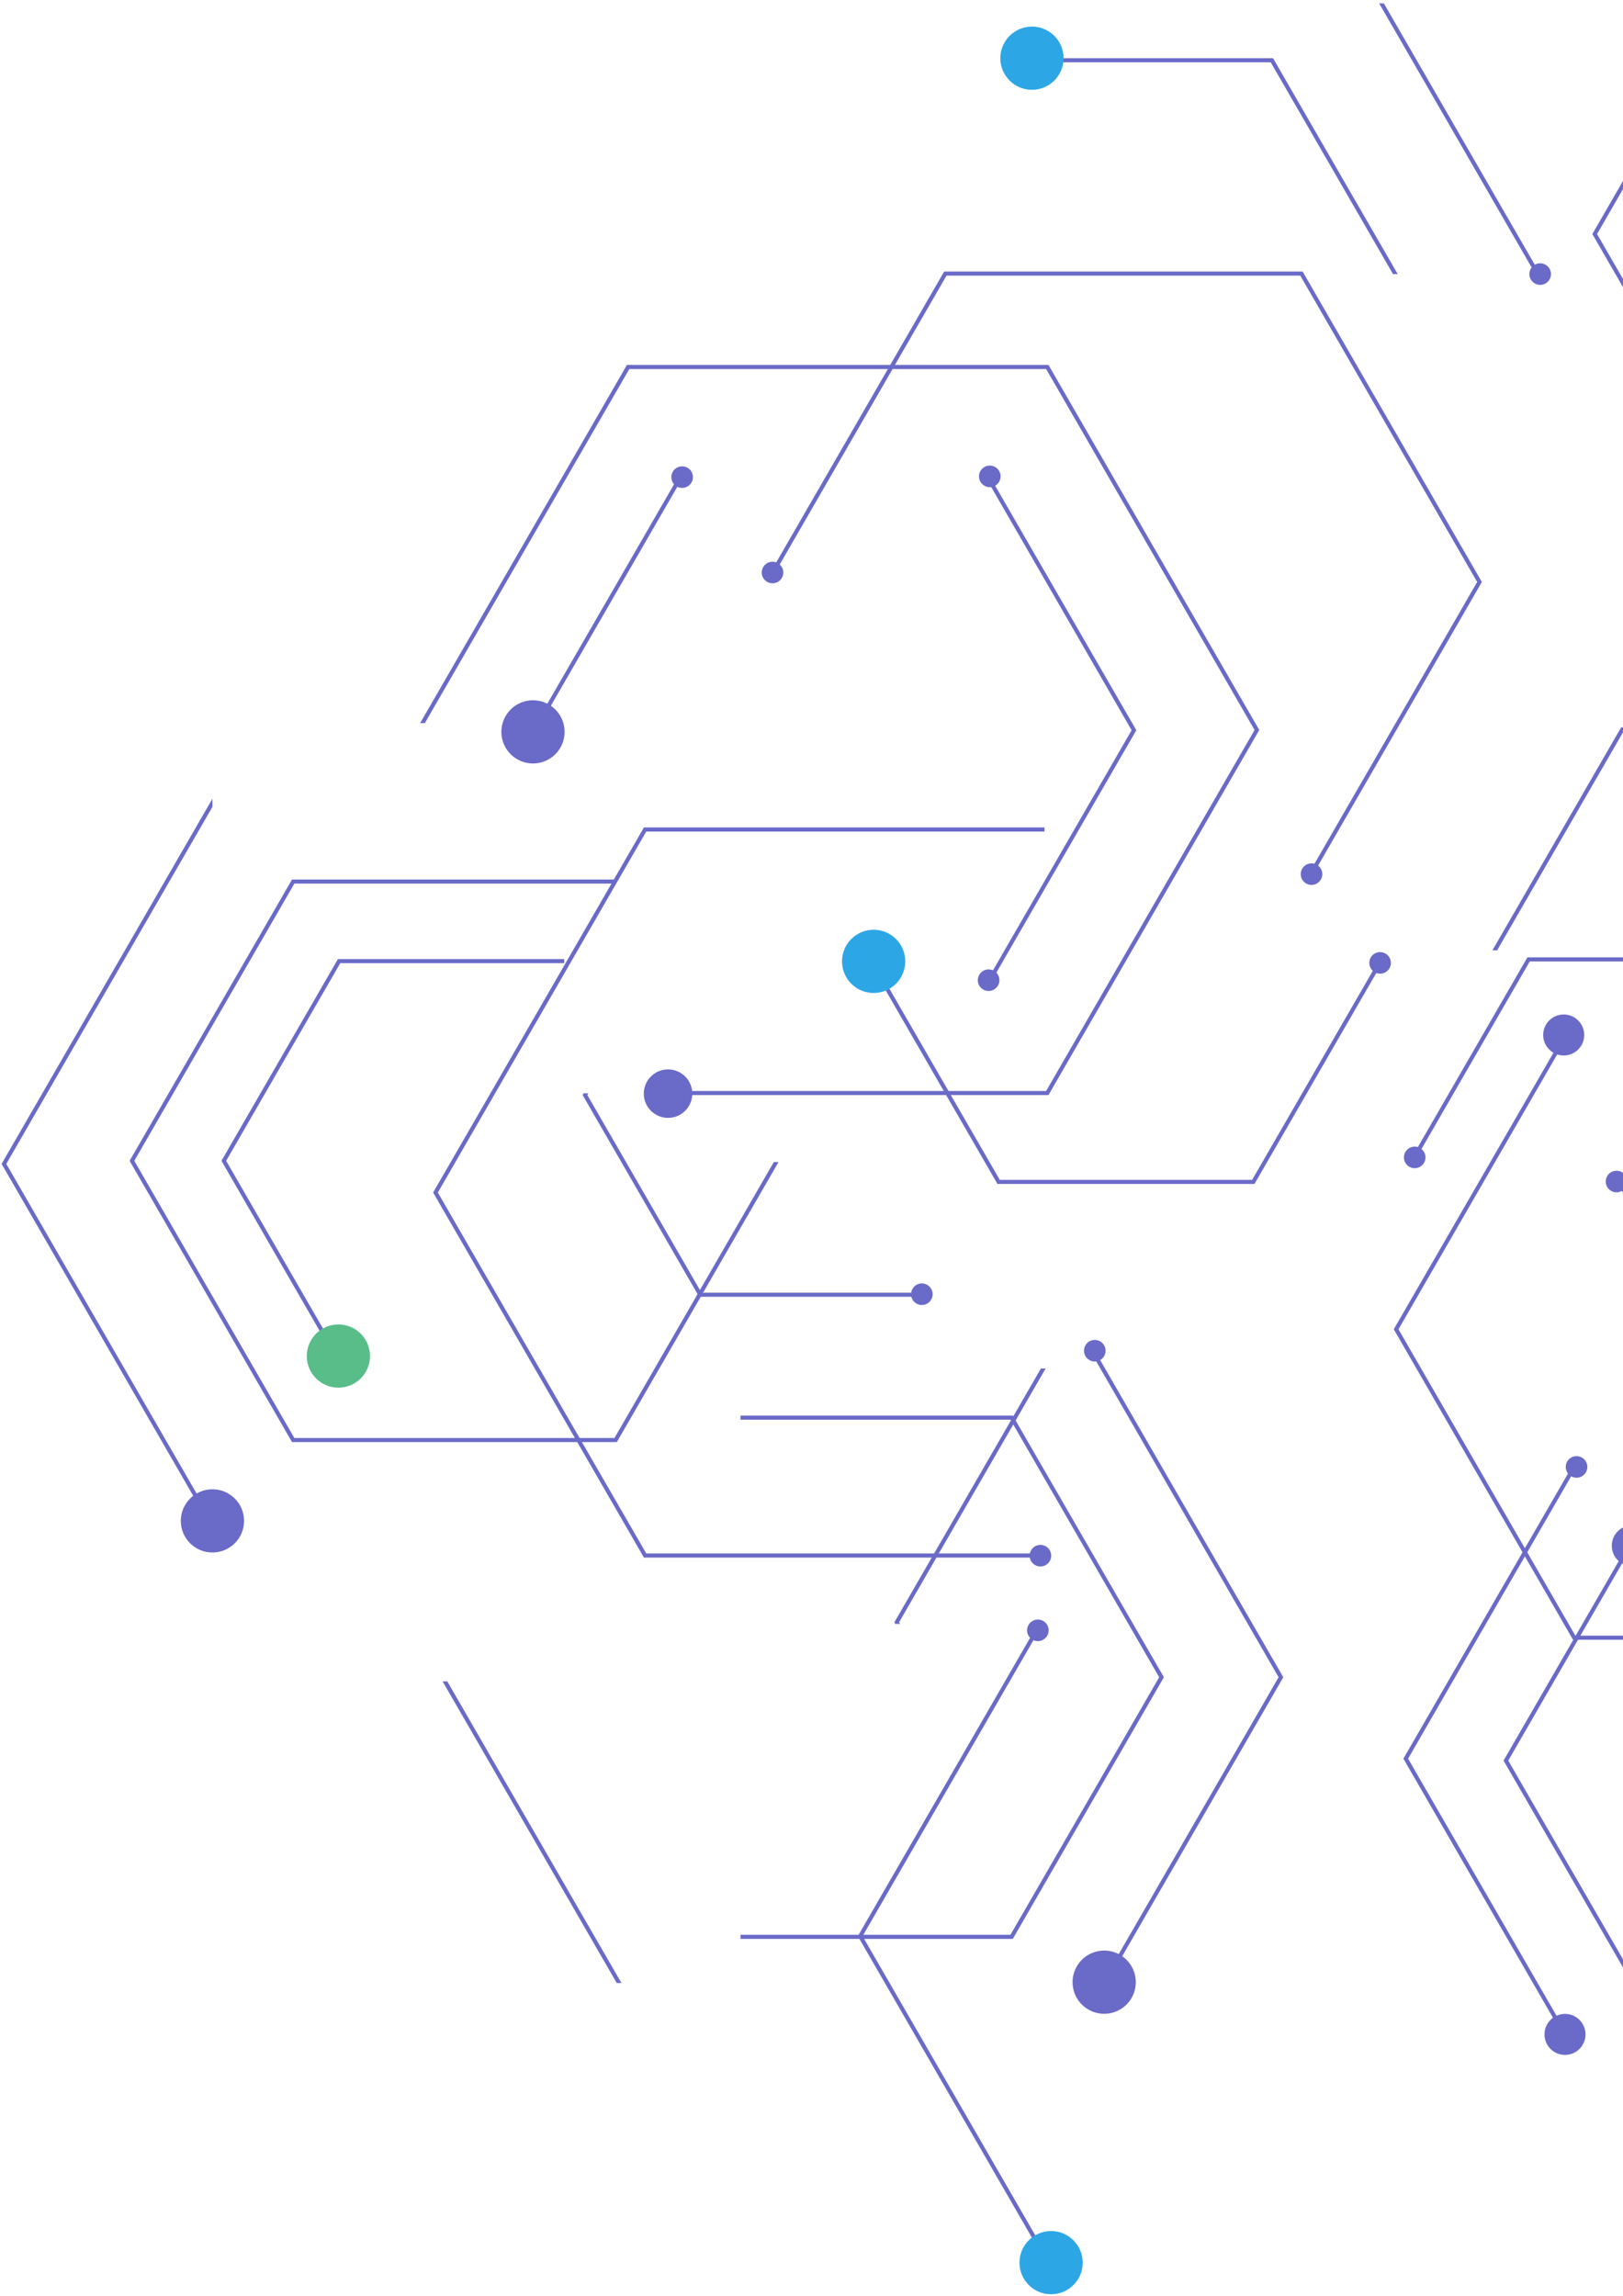 <?xml version="1.0" encoding="UTF-8"?>
<svg width="328px" height="464px" viewBox="0 0 328 464" version="1.1" xmlns="http://www.w3.org/2000/svg" xmlns:xlink="http://www.w3.org/1999/xlink">
    <!-- Generator: Sketch 61.2 (89653) - https://sketch.com -->
    <title>connectivity-right</title>
    <desc>Created with Sketch.</desc>
    <g id="Page-1" stroke="none" stroke-width="1" fill="none" fill-rule="evenodd">
        <g id="LinksRez---Lifestyle" transform="translate(-1112, -164)">
            <g id="Hero" transform="translate(-231, -19)">
                <g id="connectivity-right" transform="translate(1343, 167)">
                    <polygon id="Fill-1" fill="#6A6AC8" points="282.471 71.397 257.281 27.764 208.553 27.764 208.553 28.59 256.803 28.59 281.516 71.397"></polygon>
                    <polygon id="Fill-2" fill="#6A6AC8" points="311.263 71.397 279.682 16.694 278.727 16.694 310.307 71.397"></polygon>
                    <polygon id="Fill-3" fill="#6A6AC8" points="299.361 133.834 299.48 133.627 263.377 71.091 263.257 70.884 190.808 70.884 155.242 132.49 156.197 132.49 191.286 71.71 262.78 71.71 298.525 133.627 264.184 193.108 265.138 193.108"></polygon>
                    <polygon id="Fill-4" fill="#6A6AC8" points="279.497 210.306 279.438 210.205 278.483 210.205 278.542 210.306 253.048 254.467 202.055 254.467 176.559 210.306 176.617 210.205 175.662 210.205 175.603 210.306 201.577 255.292 253.525 255.292"></polygon>
                    <polygon id="Fill-5" fill="#6A6AC8" points="108.668 163.921 108.476 163.588 138.095 112.284 137.141 112.284 107.52 163.588 107.712 163.921"></polygon>
                    <polygon id="Fill-6" fill="#6A6AC8" points="229.649 163.588 200.029 112.284 199.075 112.284 228.694 163.588 199.488 214.177 200.442 214.177"></polygon>
                    <polygon id="Fill-7" fill="#6A6AC8" points="181.893 344.221 181.701 343.888 211.321 292.583 210.366 292.583 180.746 343.888 180.938 344.221"></polygon>
                    <polygon id="Fill-8" fill="#6A6AC8" points="253.538 163.545 211.418 236.501 134.084 236.501 134.084 237.326 211.895 237.326 254.375 163.752 254.494 163.545 212.017 89.97 211.895 89.764 126.698 89.764 84.906 162.151 85.861 162.151 127.177 90.59 211.418 90.59"></polygon>
                    <polygon id="Fill-9" fill="#6A6AC8" points="211.087 329.98 130.608 329.98 88.488 257.025 130.608 184.065 211.087 184.065 211.087 183.24 130.13 183.24 87.652 256.819 87.533 257.025 130.011 330.599 130.13 330.806 211.087 330.806"></polygon>
                    <polygon id="Fill-10" fill="#6A6AC8" points="42.933 323.395 1.274 251.239 42.933 179.08 42.933 177.454 42.917 177.454 0.439 251.033 0.319 251.239 42.798 324.814 42.917 325.02 42.933 325.02"></polygon>
                    <polygon id="Fill-11" fill="#6A6AC8" points="149.649 302.938 204.21 302.938 234.263 354.991 204.21 407.048 149.649 407.048 149.649 407.874 204.687 407.874 235.219 354.991 204.687 302.112 149.649 302.112"></polygon>
                    <polygon id="Fill-12" fill="#6A6AC8" points="90.401 355.835 89.445 355.835 124.641 416.798 125.595 416.798"></polygon>
                    <polygon id="Fill-13" fill="#6A6AC8" points="259.232 355.197 259.351 354.99 221.252 289 220.297 289 258.396 354.99 222.713 416.798 223.669 416.798"></polygon>
                    <polygon id="Fill-14" fill="#6A6AC8" points="286.169 250.142 309.158 210.321 353.307 210.321 353.307 209.495 308.681 209.495 285.214 250.142"></polygon>
                    <polygon id="Fill-15" fill="#6A6AC8" points="187.657 277.27 141.764 277.27 118.698 237.319 118.898 236.974 117.943 236.974 117.743 237.319 141.287 278.096 187.657 278.096"></polygon>
                    <polygon id="Fill-16" fill="#6A6AC8" points="68.702 290.447 45.708 250.617 68.772 210.667 114.029 210.667 114.029 209.841 68.294 209.841 44.753 250.617 67.747 290.447"></polygon>
                    <polygon id="Fill-17" fill="#6A6AC8" points="157.333 250.876 156.379 250.876 124.183 306.641 59.492 306.641 27.145 250.617 59.492 194.593 124.183 194.593 124.198 194.618 124.198 193.767 59.014 193.767 26.311 250.411 26.191 250.617 58.895 307.26 59.014 307.467 124.66 307.467"></polygon>
                    <polygon id="Fill-18" fill="#6A6AC8" points="407.544 372.198 406.589 372.198 381.301 415.998 330.308 415.998 304.814 371.838 329.88 328.419 328.926 328.419 303.858 371.838 329.83 416.824 381.778 416.824"></polygon>
                    <polygon id="Fill-19" fill="#6A6AC8" points="318.613 312.488 317.659 312.488 283.736 371.243 283.617 371.45 315.979 427.507 316.933 427.507 284.572 371.45"></polygon>
                    <polygon id="Fill-20" fill="#6A6AC8" points="281.792 284.461 281.673 284.667 317.776 347.204 317.896 347.41 390.345 347.41 425.911 285.805 424.956 285.805 389.867 346.585 318.373 346.585 282.628 284.667 316.969 225.187 316.015 225.187"></polygon>
                    <polygon id="Fill-21" fill="#6A6AC8" points="301.657 207.988 301.716 208.089 302.671 208.089 302.612 207.988 328.106 163.828 379.099 163.828 404.595 207.988 404.537 208.089 405.492 208.089 405.551 207.988 379.577 163.002 327.629 163.002"></polygon>
                    <polygon id="Fill-24" fill="#6A6AC8" points="496.248 256.144 495.293 256.144 453.976 327.706 369.735 327.706 327.646 254.805 326.69 254.805 369.137 328.325 369.257 328.531 454.454 328.531"></polygon>
                    <polygon id="Fill-28" fill="#6A6AC8" points="212.419 473.315 211.465 473.315 173.484 407.531 173.365 407.325 209.048 345.517 210.003 345.517 174.32 407.325"></polygon>
                    <polygon id="Fill-29" fill="#6A6AC8" points="357.485 1.495 321.921 63.097 321.803 63.303 359.902 129.294 360.856 129.294 322.758 63.303 358.44 1.495"></polygon>
                    <g id="Group-118" transform="translate(36, 0.705)">
                        <path d="M280.015,228.627 C277.726,228.627 275.87,226.772 275.87,224.482 C275.87,222.193 277.726,220.337 280.015,220.337 C282.304,220.337 284.16,222.193 284.16,224.482 C284.16,226.772 282.304,228.627 280.015,228.627" id="Fill-51" fill="#6A6AC8"></path>
                        <path d="M293.88,331.859 C291.591,331.859 289.735,330.004 289.735,327.714 C289.735,325.425 291.591,323.569 293.88,323.569 C296.17,323.569 298.026,325.425 298.026,327.714 C298.026,330.004 296.17,331.859 293.88,331.859" id="Fill-53" fill="#6A6AC8"></path>
                        <path d="M280.279,430.622 C277.99,430.622 276.134,428.767 276.134,426.476 C276.134,424.187 277.99,422.332 280.279,422.332 C282.568,422.332 284.424,424.187 284.424,426.476 C284.424,428.767 282.568,430.622 280.279,430.622" id="Fill-57" fill="#6A6AC8"></path>
                        <path d="M140.558,215.991 C137.029,215.991 134.168,213.13 134.168,209.601 C134.168,206.072 137.029,203.211 140.558,203.211 C144.087,203.211 146.948,206.072 146.948,209.601 C146.948,213.13 144.087,215.991 140.558,215.991" id="Fill-59" fill="#2DA6E6"></path>
                        <path d="M6.933,329.079 C3.404,329.079 0.543,326.219 0.543,322.689 C0.543,319.16 3.404,316.3 6.933,316.3 C10.462,316.3 13.323,319.16 13.323,322.689 C13.323,326.219 10.462,329.079 6.933,329.079" id="Fill-65" fill="#6A6AC8"></path>
                        <path d="M32.388,295.764 C28.859,295.764 25.998,292.904 25.998,289.374 C25.998,285.845 28.859,282.985 32.388,282.985 C35.917,282.985 38.778,285.845 38.778,289.374 C38.778,292.904 35.917,295.764 32.388,295.764" id="Fill-67" fill="#58BD89"></path>
                        <path d="M99.008,241.234 C96.301,241.234 94.108,239.04 94.108,236.334 C94.108,233.628 96.301,231.434 99.008,231.434 C101.714,231.434 103.908,233.628 103.908,236.334 C103.908,239.04 101.714,241.234 99.008,241.234" id="Fill-69" fill="#6A6AC8"></path>
                        <path d="M172.553,33.449 C169.024,33.449 166.163,30.588 166.163,27.059 C166.163,23.53 169.024,20.669 172.553,20.669 C176.082,20.669 178.943,23.53 178.943,27.059 C178.943,30.588 176.082,33.449 172.553,33.449" id="Fill-77" fill="#2DA6E6"></path>
                        <path d="M71.713,169.606 C68.184,169.606 65.323,166.745 65.323,163.216 C65.323,159.687 68.184,156.826 71.713,156.826 C75.242,156.826 78.103,159.687 78.103,163.216 C78.103,166.745 75.242,169.606 71.713,169.606" id="Fill-79" fill="#6A6AC8"></path>
                        <path d="M187.15,422.311 C183.621,422.311 180.76,419.451 180.76,415.921 C180.76,412.392 183.621,409.531 187.15,409.531 C190.679,409.531 193.54,412.392 193.54,415.921 C193.54,419.451 190.679,422.311 187.15,422.311" id="Fill-81" fill="#6A6AC8"></path>
                        <path d="M176.419,479 C172.891,479 170.029,476.139 170.029,472.609 C170.029,469.081 172.891,466.22 176.419,466.22 C179.948,466.22 182.81,469.081 182.81,472.609 C182.81,476.139 179.948,479 176.419,479" id="Fill-83" fill="#2DA6E6"></path>
                        <path d="M174.262,331.902 C173.058,331.902 172.081,330.926 172.081,329.722 C172.081,328.518 173.058,327.542 174.262,327.542 C175.466,327.542 176.443,328.518 176.443,329.722 C176.443,330.926 175.466,331.902 174.262,331.902" id="Fill-86" fill="#6A6AC8"></path>
                        <path d="M173.744,346.991 C172.54,346.991 171.564,346.015 171.564,344.81 C171.564,343.606 172.54,342.632 173.744,342.632 C174.948,342.632 175.925,343.606 175.925,344.81 C175.925,346.015 174.948,346.991 173.744,346.991" id="Fill-88" fill="#6A6AC8"></path>
                        <path d="M242.911,212.091 C241.707,212.091 240.73,211.115 240.73,209.911 C240.73,208.707 241.707,207.73 242.911,207.73 C244.115,207.73 245.092,208.707 245.092,209.911 C245.092,211.115 244.115,212.091 242.911,212.091" id="Fill-90" fill="#6A6AC8"></path>
                        <path d="M229.051,194.151 C227.847,194.151 226.871,193.175 226.871,191.971 C226.871,190.767 227.847,189.791 229.051,189.791 C230.255,189.791 231.232,190.767 231.232,191.971 C231.232,193.175 230.255,194.151 229.051,194.151" id="Fill-92" fill="#6A6AC8"></path>
                        <path d="M249.905,251.402 C248.701,251.402 247.725,250.426 247.725,249.222 C247.725,248.017 248.701,247.041 249.905,247.041 C251.109,247.041 252.086,248.017 252.086,249.222 C252.086,250.426 251.109,251.402 249.905,251.402" id="Fill-94" fill="#6A6AC8"></path>
                        <path d="M120.121,133.188 C118.917,133.188 117.94,132.212 117.94,131.008 C117.94,129.804 118.917,128.828 120.121,128.828 C121.325,128.828 122.301,129.804 122.301,131.008 C122.301,132.212 121.325,133.188 120.121,133.188" id="Fill-96" fill="#6A6AC8"></path>
                        <path d="M150.3,279.055 C149.095,279.055 148.119,278.079 148.119,276.875 C148.119,275.671 149.095,274.695 150.3,274.695 C151.504,274.695 152.48,275.671 152.48,276.875 C152.48,278.079 151.504,279.055 150.3,279.055" id="Fill-98" fill="#6A6AC8"></path>
                        <path d="M163.794,215.588 C162.59,215.588 161.613,214.612 161.613,213.408 C161.613,212.204 162.59,211.227 163.794,211.227 C164.998,211.227 165.975,212.204 165.975,213.408 C165.975,214.612 164.998,215.588 163.794,215.588" id="Fill-100" fill="#6A6AC8"></path>
                        <path d="M164.029,113.759 C162.825,113.759 161.849,112.783 161.849,111.579 C161.849,110.374 162.825,109.398 164.029,109.398 C165.234,109.398 166.21,110.374 166.21,111.579 C166.21,112.783 165.234,113.759 164.029,113.759" id="Fill-102" fill="#6A6AC8"></path>
                        <path d="M185.251,290.475 C184.047,290.475 183.07,289.499 183.07,288.295 C183.07,287.091 184.047,286.115 185.251,286.115 C186.455,286.115 187.432,287.091 187.432,288.295 C187.432,289.499 186.455,290.475 185.251,290.475" id="Fill-104" fill="#6A6AC8"></path>
                        <path d="M101.857,113.91 C100.652,113.91 99.676,112.933 99.676,111.729 C99.676,110.525 100.652,109.549 101.857,109.549 C103.061,109.549 104.037,110.525 104.037,111.729 C104.037,112.933 103.061,113.91 101.857,113.91" id="Fill-106" fill="#6A6AC8"></path>
                        <path d="M275.263,72.872 C274.058,72.872 273.082,71.895 273.082,70.691 C273.082,69.487 274.058,68.511 275.263,68.511 C276.467,68.511 277.443,69.487 277.443,70.691 C277.443,71.895 276.467,72.872 275.263,72.872" id="Fill-108" fill="#6A6AC8"></path>
                        <path d="M290.691,256.281 C289.487,256.281 288.511,255.304 288.511,254.1 C288.511,252.895 289.487,251.919 290.691,251.919 C291.895,251.919 292.872,252.895 292.872,254.1 C292.872,255.304 291.895,256.281 290.691,256.281" id="Fill-110" fill="#6A6AC8"></path>
                        <path d="M282.613,313.962 C281.409,313.962 280.433,312.986 280.433,311.782 C280.433,310.578 281.409,309.602 282.613,309.602 C283.817,309.602 284.794,310.578 284.794,311.782 C284.794,312.986 283.817,313.962 282.613,313.962" id="Fill-112" fill="#6A6AC8"></path>
                    </g>
                </g>
            </g>
        </g>
    </g>
</svg>